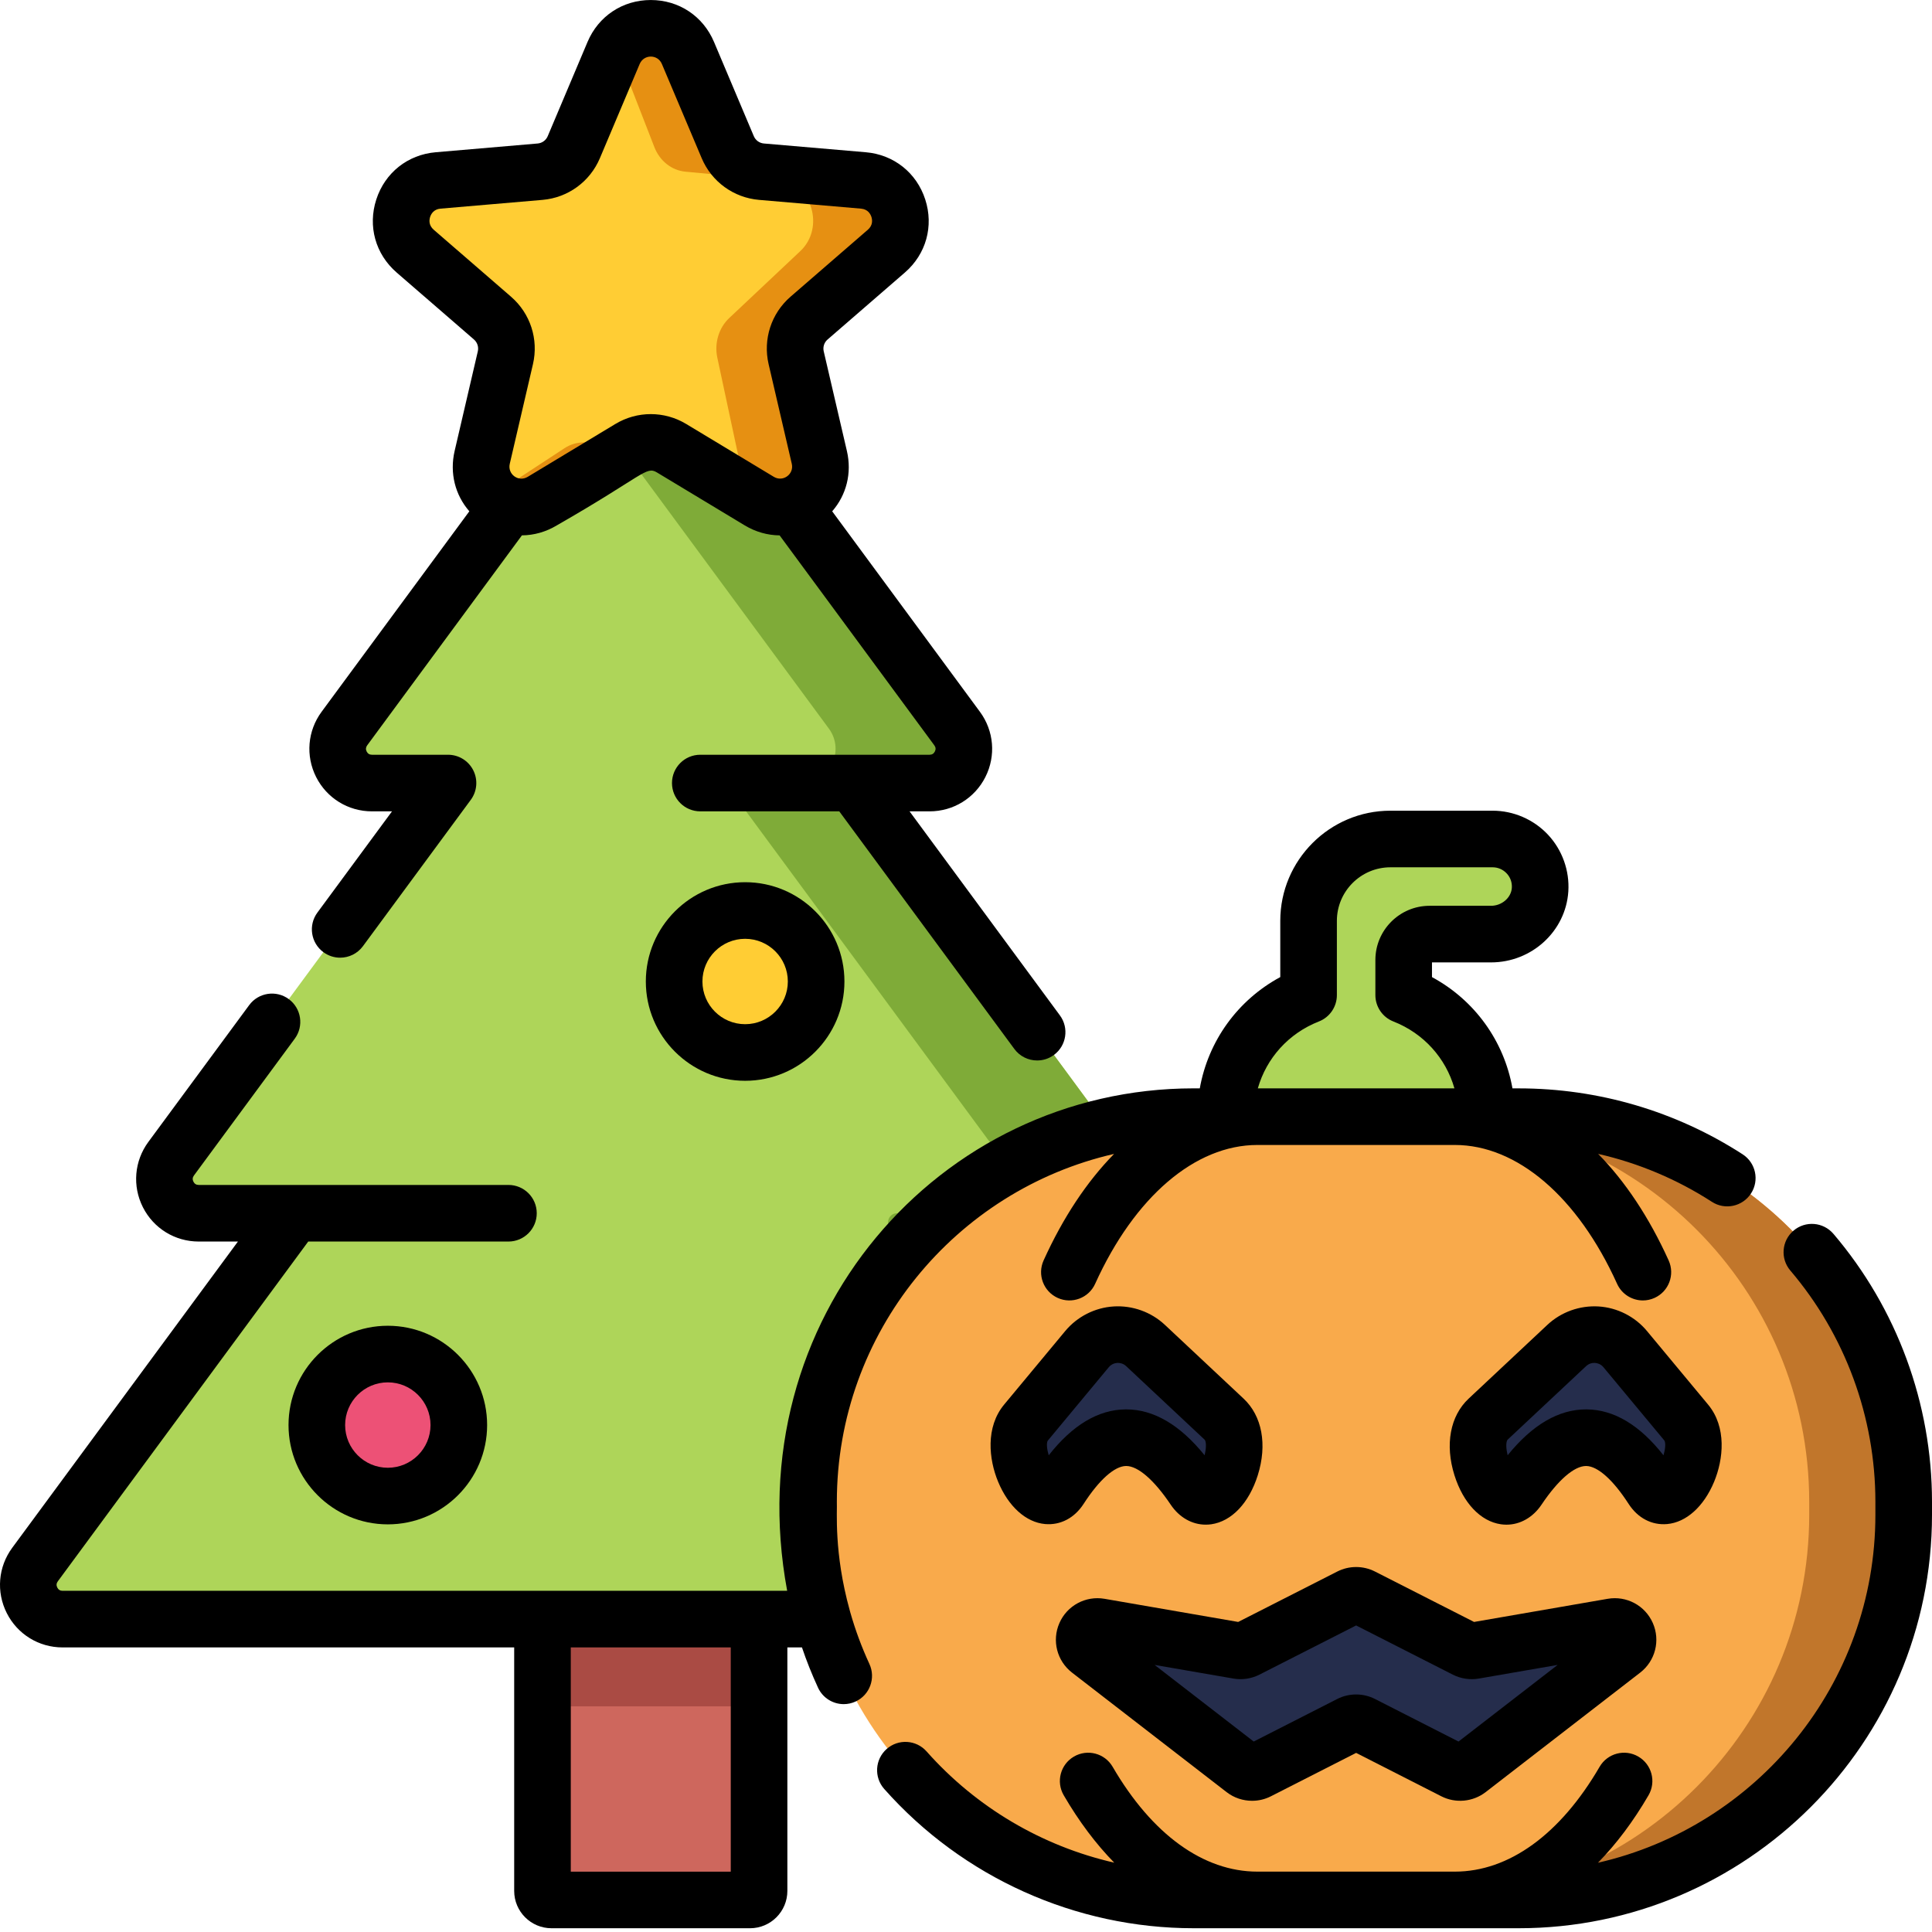 <svg id="icon" height="512pt" viewBox="0 0 512.002 512" width="512pt" xmlns="http://www.w3.org/2000/svg"><path d="m9.281 414.641 68.613-93.117h-25.238c-7.438 0-11.711-8.457-7.301-14.445l73.367-99.562h-20.156c-7.434 0-11.711-8.457-7.297-14.445l81.191-110.184 81.191 110.184c4.41 5.988.137 14.445-7.301 14.445h-20.156l73.367 99.562c4.41 5.988.137 14.445-7.301 14.445h-25.238l68.617 93.117c4.41 5.984.137 14.445-7.301 14.445h-311.762c-7.434 0-11.707-8.457-7.297-14.445zm0 0" fill="#aed559"/><path d="m335.641 414.641-68.617-93.117h25.242c7.434 0 11.707-8.457 7.297-14.445l-73.363-99.562h20.152c7.438 0 11.711-8.457 7.301-14.445l-81.191-110.18-17 23.07 64.191 87.113c4.41 5.984.137 14.441-7.301 14.441h-15.445c-1.953 0-3.074 2.223-1.918 3.793l70.574 95.77c4.41 5.988.137 14.445-7.301 14.445h-20.531c-1.949 0-3.074 2.223-1.914 3.793l65.82 89.324c4.414 5.988.141 14.445-7.297 14.445h34c7.438 0 11.711-8.457 7.301-14.445zm0 0" fill="#7fab38"/><path d="m121.59 377.656c0 10.395-8.422 18.816-18.816 18.816-10.391 0-18.816-8.422-18.816-18.816 0-10.391 8.426-18.816 18.816-18.816 10.395 0 18.816 8.426 18.816 18.816zm0 0" fill="#ed5176"/><path d="m216.285 260.109c0 10.391-8.426 18.816-18.816 18.816-10.395 0-18.816-8.426-18.816-18.816 0-10.395 8.422-18.816 18.816-18.816 10.391 0 18.816 8.422 18.816 18.816zm0 0" fill="#ffcd34"/><path d="m130.516 84.301-20.488-17.754c-7.145-6.191-3.332-17.922 6.086-18.73l27.012-2.32c3.953-.34 7.391-2.84 8.934-6.492l10.555-24.977c3.68-8.703 16.016-8.703 19.695 0l10.555 24.977c1.543 3.652 4.98 6.152 8.934 6.492l27.016 2.32c9.414.809 13.227 12.539 6.086 18.73l-20.492 17.754c-3 2.598-4.312 6.641-3.414 10.5l6.145 26.41c2.141 9.207-7.84 16.457-15.934 11.578l-23.223-14.004c-3.395-2.047-7.645-2.047-11.043 0l-23.219 14.004c-8.094 4.879-18.074-2.371-15.934-11.578l6.145-26.41c.898-3.859-.414-7.902-3.414-10.5zm0 0" fill="#ffcd34"/><path d="m159.738 118.785c-3.125-2.047-7.035-2.047-10.156 0l-18.934 12.414c3.246 3.211 8.461 4.367 13.07 1.59l19.469-11.742zm0 0" fill="#e69012"/><path d="m228.809 47.816-27.016-2.32c-3.949-.34-7.387-2.836-8.934-6.488l-10.551-24.98c-3.512-8.305-14.891-8.664-19.121-1.117.188.363.375.723.527 1.117l9.711 24.98c1.418 3.652 4.582 6.148 8.215 6.488l24.852 2.32c8.66.809 12.168 12.543 5.598 18.73l-18.852 17.754c-2.754 2.598-3.965 6.641-3.137 10.504l5.648 26.406c.609 2.855.148 5.516-.996 7.691l6.445 3.887c8.094 4.879 18.074-2.371 15.934-11.578l-6.141-26.406c-.898-3.863.414-7.906 3.41-10.504l20.492-17.754c7.145-6.191 3.332-17.922-6.086-18.73zm0 0" fill="#e69012"/><path d="m201.156 429.086v72.031c0 1.32-1.066 2.395-2.391 2.395h-52.613c-1.32 0-2.391-1.07-2.391-2.395v-72.031zm0 0" fill="#ce675d"/><path d="m143.762 429.086h57.395v23.109h-57.395zm0 0" fill="#aa4b44"/><path d="m395.562 222.344h-27.086c-11.98 0-21.691 9.711-21.691 21.691v19.68c-13.484 5.277-22.852 18.77-21.926 34.328 1.027 17.262 15.055 31.332 32.312 32.406 20.105 1.254 36.805-14.684 36.805-34.52 0-14.656-9.121-27.176-21.992-32.215v-9.312c0-3.789 3.07-6.863 6.863-6.863h16.281c6.711 0 12.57-5.062 13.004-11.762.477-7.336-5.336-13.434-12.57-13.434zm0 0" fill="#aed559"/><path d="m402.434 295.93h-86.098c-56.367 0-102.066 45.695-102.066 102.066v3.445c0 56.371 45.699 102.07 102.066 102.07h86.098c56.371 0 102.066-45.699 102.066-102.07v-3.445c0-56.371-45.695-102.066-102.066-102.066zm0 0" fill="#f9aa4b"/><path d="m402.434 295.93h-25.039c56.371 0 102.066 45.695 102.066 102.066v3.445c0 56.371-45.695 102.066-102.066 102.066h25.039c56.371 0 102.066-45.695 102.066-102.066v-3.445c0-56.371-45.695-102.066-102.066-102.066zm0 0" fill="#c1762b"/><g fill="#252d4c"><path d="m385.371 469.355-24.391-12.426c-1-.512-2.188-.512-3.188 0l-24.391 12.426c-1.211.613-2.668.48-3.742-.352l-40.973-31.676c-2.895-2.238-.859-6.863 2.746-6.238l36.723 6.359c.746.129 1.516.012 2.191-.332l27.445-13.961c1-.512 2.184-.512 3.184 0l27.445 13.961c.676.344 1.445.461 2.191.332l36.723-6.359c3.605-.625 5.645 4 2.746 6.238l-40.969 31.676c-1.074.832-2.531.969-3.742.352zm0 0"/><path d="m394.336 376.121 20.863-19.547c4.484-4.203 11.582-3.762 15.508.965l16.188 19.484c6.016 7.242-3.887 25.363-8.992 17.453-11.484-17.805-23.375-18.145-35.598.082-5.57 8.312-15.27-11.594-7.969-18.438zm0 0"/><path d="m324.434 376.121-20.859-19.547c-4.484-4.203-11.582-3.762-15.512.965l-16.184 19.484c-6.016 7.242 3.887 25.363 8.988 17.453 11.488-17.805 23.375-18.145 35.598.082 5.574 8.312 15.273-11.594 7.969-18.438zm0 0"/></g><path d="m98.57 215.016h5.316l-19.773 26.828c-2.461 3.336-1.746 8.031 1.586 10.488 1.34.988 2.898 1.465 4.445 1.465 2.301 0 4.574-1.059 6.043-3.055l28.578-38.777c1.68-2.277 1.934-5.309.656-7.832-1.273-2.527-3.863-4.117-6.691-4.117h-20.16c-.641 0-1.113-.289-1.402-.863-.285-.566-.238-1.113.141-1.629l41.004-55.648c3.18-.023 6.371-.906 9.281-2.664 23.094-13.234 23.59-15.77 26.516-14l23.219 14c2.91 1.758 6.102 2.641 9.277 2.668l41.008 55.648c.379.512.426 1.059.137 1.625-.289.574-.758.863-1.398.863h-20.152c-.066 0-.133 0-.199 0h-40.418c-4.145 0-7.5 3.359-7.5 7.5 0 4.145 3.355 7.5 7.5 7.5h36.832l46.398 62.969c1.469 1.996 3.742 3.051 6.043 3.051 1.547 0 3.105-.477 4.441-1.461 3.336-2.457 4.047-7.152 1.59-10.488l-39.844-54.07h5.305c6.289 0 11.957-3.488 14.789-9.098 2.836-5.609 2.277-12.238-1.449-17.293l-39.148-53.125c3.773-4.328 5.258-10.148 3.898-15.984l-6.141-26.41c-.27-1.156.121-2.355 1.02-3.137l20.492-17.754c5.621-4.871 7.688-12.293 5.387-19.367-2.297-7.078-8.332-11.867-15.742-12.504l-27.016-2.32c-1.184-.102-2.203-.844-2.668-1.938l-10.551-24.977c-2.898-6.852-9.316-11.109-16.758-11.109-7.441 0-13.859 4.258-16.758 11.109l-10.551 24.977c-.465 1.094-1.484 1.836-2.668 1.938l-27.016 2.32c-7.414.637-13.445 5.426-15.742 12.504-2.301 7.074-.234 14.496 5.387 19.367l20.492 17.754c.898.777 1.285 1.98 1.02 3.137l-6.145 26.406c-1.355 5.84.129 11.656 3.898 15.984l-39.148 53.125c-3.73 5.059-4.285 11.684-1.453 17.297 2.836 5.609 8.504 9.098 14.793 9.098zm16.367-154.137c-1.391-1.203-1.188-2.645-.945-3.398.246-.75.93-2.035 2.762-2.191l27.02-2.32c6.742-.578 12.562-4.812 15.199-11.043l10.551-24.977c1.098-2.59 4.766-2.633 5.879 0l10.555 24.977c2.633 6.23 8.457 10.465 15.199 11.043l27.016 2.32c1.832.156 2.516 1.441 2.762 2.191.242.754.445 2.191-.945 3.398l-20.496 17.754c-5.109 4.434-7.336 11.277-5.805 17.871l6.141 26.406c.645 2.754-2.324 4.922-4.754 3.457l-23.219-14.004c-2.895-1.746-6.145-2.621-9.395-2.621-3.246 0-6.496.875-9.391 2.621l-23.219 14.004c-2.453 1.48-5.398-.688-4.758-3.457l6.145-26.406c1.531-6.594-.691-13.441-5.809-17.871zm0 0"/><path d="m76.461 377.656c0 14.512 11.805 26.316 26.316 26.316 14.512 0 26.316-11.805 26.316-26.316s-11.805-26.316-26.316-26.316c-14.512 0-26.316 11.805-26.316 26.316zm37.633 0c0 6.238-5.078 11.316-11.316 11.316-6.238 0-11.316-5.078-11.316-11.316s5.078-11.316 11.316-11.316c6.238 0 11.316 5.078 11.316 11.316zm0 0"/><path d="m171.152 260.109c0 14.512 11.805 26.312 26.316 26.312s26.316-11.805 26.316-26.312c0-14.512-11.805-26.316-26.316-26.316s-26.316 11.805-26.316 26.316zm37.633 0c0 6.238-5.074 11.312-11.316 11.312-6.238 0-11.316-5.074-11.316-11.312 0-6.242 5.078-11.316 11.316-11.316 6.242 0 11.316 5.074 11.316 11.316zm0 0"/><path d="m485.875 326.98c-2.684-3.152-7.418-3.531-10.574-.844-3.152 2.684-3.531 7.418-.844 10.57 14.535 17.066 22.543 38.832 22.543 61.285v3.449c0 44.914-31.473 82.617-73.523 92.207 4.867-4.969 9.367-10.949 13.402-17.883 2.082-3.582.871-8.172-2.711-10.254-3.578-2.086-8.172-.871-10.254 2.711-10.422 17.914-24.043 27.781-38.355 27.781h-52.34c-14.312 0-27.934-9.867-38.355-27.781-2.086-3.582-6.676-4.797-10.254-2.711-3.582 2.082-4.797 6.672-2.711 10.254 4.027 6.922 8.52 12.898 13.383 17.863-19.07-4.363-36.523-14.586-49.73-29.48-2.75-3.102-7.488-3.387-10.586-.637-3.102 2.746-3.387 7.488-.637 10.586 20.793 23.457 50.688 36.91 82.012 36.91h86.098c60.414 0 109.562-49.148 109.562-109.566v-3.445c0-26.016-9.277-51.238-26.125-71.016zm0 0"/><path d="m225.367 427.402c-.051-.238-.117-.469-.191-.695-4.238-15.301-3.27-26.316-3.402-28.711 0-44.898 31.445-82.586 73.469-92.195-7.18 7.32-13.516 16.82-18.68 28.234-1.707 3.777-.031 8.219 3.742 9.926 3.773 1.711 8.219.031 9.922-3.738 10.426-23.039 26.496-36.793 42.992-36.793h52.34c16.496 0 32.566 13.754 42.988 36.793 1.254 2.77 3.984 4.41 6.84 4.41 1.031 0 2.082-.219 3.086-.672 3.773-1.707 5.449-6.148 3.742-9.926-5.168-11.418-11.504-20.922-18.688-28.242 10.672 2.43 20.863 6.707 30.152 12.707 3.477 2.25 8.121 1.25 10.367-2.23 2.25-3.477 1.25-8.121-2.227-10.367-17.695-11.434-38.23-17.473-59.383-17.473h-1.617c-2.23-12.559-10.016-23.375-21.328-29.488v-3.895h15.641c10.797 0 19.801-8.25 20.492-18.793.355-5.531-1.613-11.02-5.395-15.055-3.789-4.039-9.133-6.355-14.668-6.355h-27.082c-16.094 0-29.191 13.094-29.191 29.191v14.902c-11.309 6.113-19.094 16.93-21.328 29.488h-1.621c-67.469 0-121.109 61.043-107.73 133.156h-192.031c-.637 0-1.105-.289-1.395-.859-.289-.574-.246-1.125.133-1.641l66.371-90.059h53.059c4.141 0 7.5-3.359 7.5-7.5 0-4.145-3.359-7.5-7.5-7.5h-56.848c-.027 0-.051 0-.078 0h-25.16c-.641 0-1.109-.289-1.398-.859-.293-.574-.246-1.125.133-1.641l26.723-36.262c2.457-3.336 1.746-8.027-1.59-10.488-3.332-2.453-8.027-1.742-10.484 1.59l-26.727 36.262c-3.727 5.066-4.281 11.695-1.445 17.309 2.836 5.605 8.504 9.09 14.785 9.09h10.398l-59.816 81.164c-3.727 5.062-4.277 11.691-1.441 17.305 2.836 5.609 8.5 9.094 14.781 9.094h119.688v64.531c0 5.453 4.438 9.891 9.891 9.891h52.613c5.453 0 9.891-4.438 9.891-9.891v-64.531h3.867c1.223 3.613 2.645 7.168 4.258 10.668 1.266 2.746 3.977 4.363 6.816 4.363 1.047 0 2.117-.223 3.133-.691 3.762-1.73 5.406-6.188 3.672-9.949-2.039-4.422-3.719-8.953-5.039-13.574zm124.156-156.703c2.875-1.125 4.766-3.898 4.766-6.984v-19.68c0-7.824 6.367-14.191 14.191-14.191h27.078c1.43 0 2.75.574 3.73 1.617.973 1.039 1.461 2.398 1.367 3.824-.172 2.625-2.652 4.762-5.523 4.762h-16.281c-7.918 0-14.359 6.441-14.359 14.359v9.309c0 3.086 1.891 5.859 4.766 6.984 8.051 3.152 13.91 9.742 16.184 17.727h-52.102c2.273-7.984 8.133-14.574 16.184-17.727zm-155.863 225.309h-42.395v-59.422h42.395zm0 0"/><path d="m441.816 403.891c5.062-.453 9.711-4.637 12.438-11.191 2.484-5.977 3.375-14.492-1.59-20.469l-16.188-19.484c-3.184-3.836-7.867-6.215-12.848-6.523-4.973-.297-9.918 1.465-13.559 4.879l-20.859 19.547c-4.914 4.605-6.316 12.195-3.762 20.312 2.316 7.355 6.918 12.211 12.312 12.988.496.07.988.105 1.477.105 3.621 0 7.02-1.918 9.297-5.32 4.363-6.504 8.652-10.23 11.785-10.23h.035c3.047.027 7.148 3.688 11.246 10.039 2.43 3.762 6.152 5.703 10.215 5.348zm-21.332-30.387c-.055 0-.113 0-.172 0-7.27 0-14.242 4.086-20.773 12.16-.41-1.699-.508-3.402-.047-4.094l20.836-19.523c.871-.816 1.852-.891 2.367-.855.512.031 1.48.223 2.242 1.141l16.152 19.434c.391.699.223 2.309-.242 3.906-6.289-8.016-13.121-12.105-20.363-12.168zm0 0"/><path d="m287.172 398.543c4.098-6.355 8.195-10.012 11.246-10.039h.035c3.129 0 7.422 3.727 11.785 10.23 2.277 3.402 5.676 5.316 9.293 5.316.492 0 .984-.035 1.477-.102 5.395-.777 10-5.633 12.316-12.988 2.555-8.117 1.152-15.711-3.762-20.312l-20.859-19.551c-3.641-3.41-8.582-5.176-13.562-4.875-4.977.309-9.66 2.688-12.848 6.523l-16.184 19.48c-4.965 5.977-4.078 14.492-1.59 20.473 2.727 6.555 7.375 10.738 12.438 11.191 4.062.355 7.785-1.586 10.215-5.348zm-9.25-12.867c-.469-1.59-.648-3.188-.273-3.859l16.184-19.484c.762-.918 1.734-1.105 2.246-1.141.059-.004.125-.004.195-.004.543 0 1.402.137 2.172.855l20.836 19.527c.461.688.363 2.395-.047 4.094-6.531-8.074-13.504-12.16-20.777-12.16-.055 0-.113 0-.168 0-7.246.062-14.078 4.152-20.367 12.172zm0 0"/><path d="m284.102 443.262 40.969 31.676c1.961 1.516 4.348 2.293 6.75 2.293 1.707 0 3.418-.395 4.984-1.195l22.582-11.5 22.578 11.5c3.777 1.926 8.383 1.492 11.738-1.098l40.969-31.676c4.012-3.102 5.387-8.508 3.344-13.148s-6.957-7.277-11.957-6.414l-35.414 6.133-26.258-13.359c-3.129-1.594-6.867-1.594-9.992 0l-26.262 13.359-35.418-6.133c-4.996-.859-9.91 1.773-11.953 6.414-2.047 4.641-.672 10.047 3.34 13.148zm104.676 19.41-.008-.004c.004 0 .008.004.012.004-.004 0-.004 0-.004 0zm-61.895-17.832c2.328.402 4.766.031 6.867-1.035l25.637-13.043 25.637 13.043c2.102 1.066 4.543 1.438 6.871 1.035l20.891-3.617-26.262 20.305-22.141-11.281c-3.129-1.594-6.863-1.594-9.996 0l-22.141 11.281-26.262-20.305zm0 0"/></svg>
